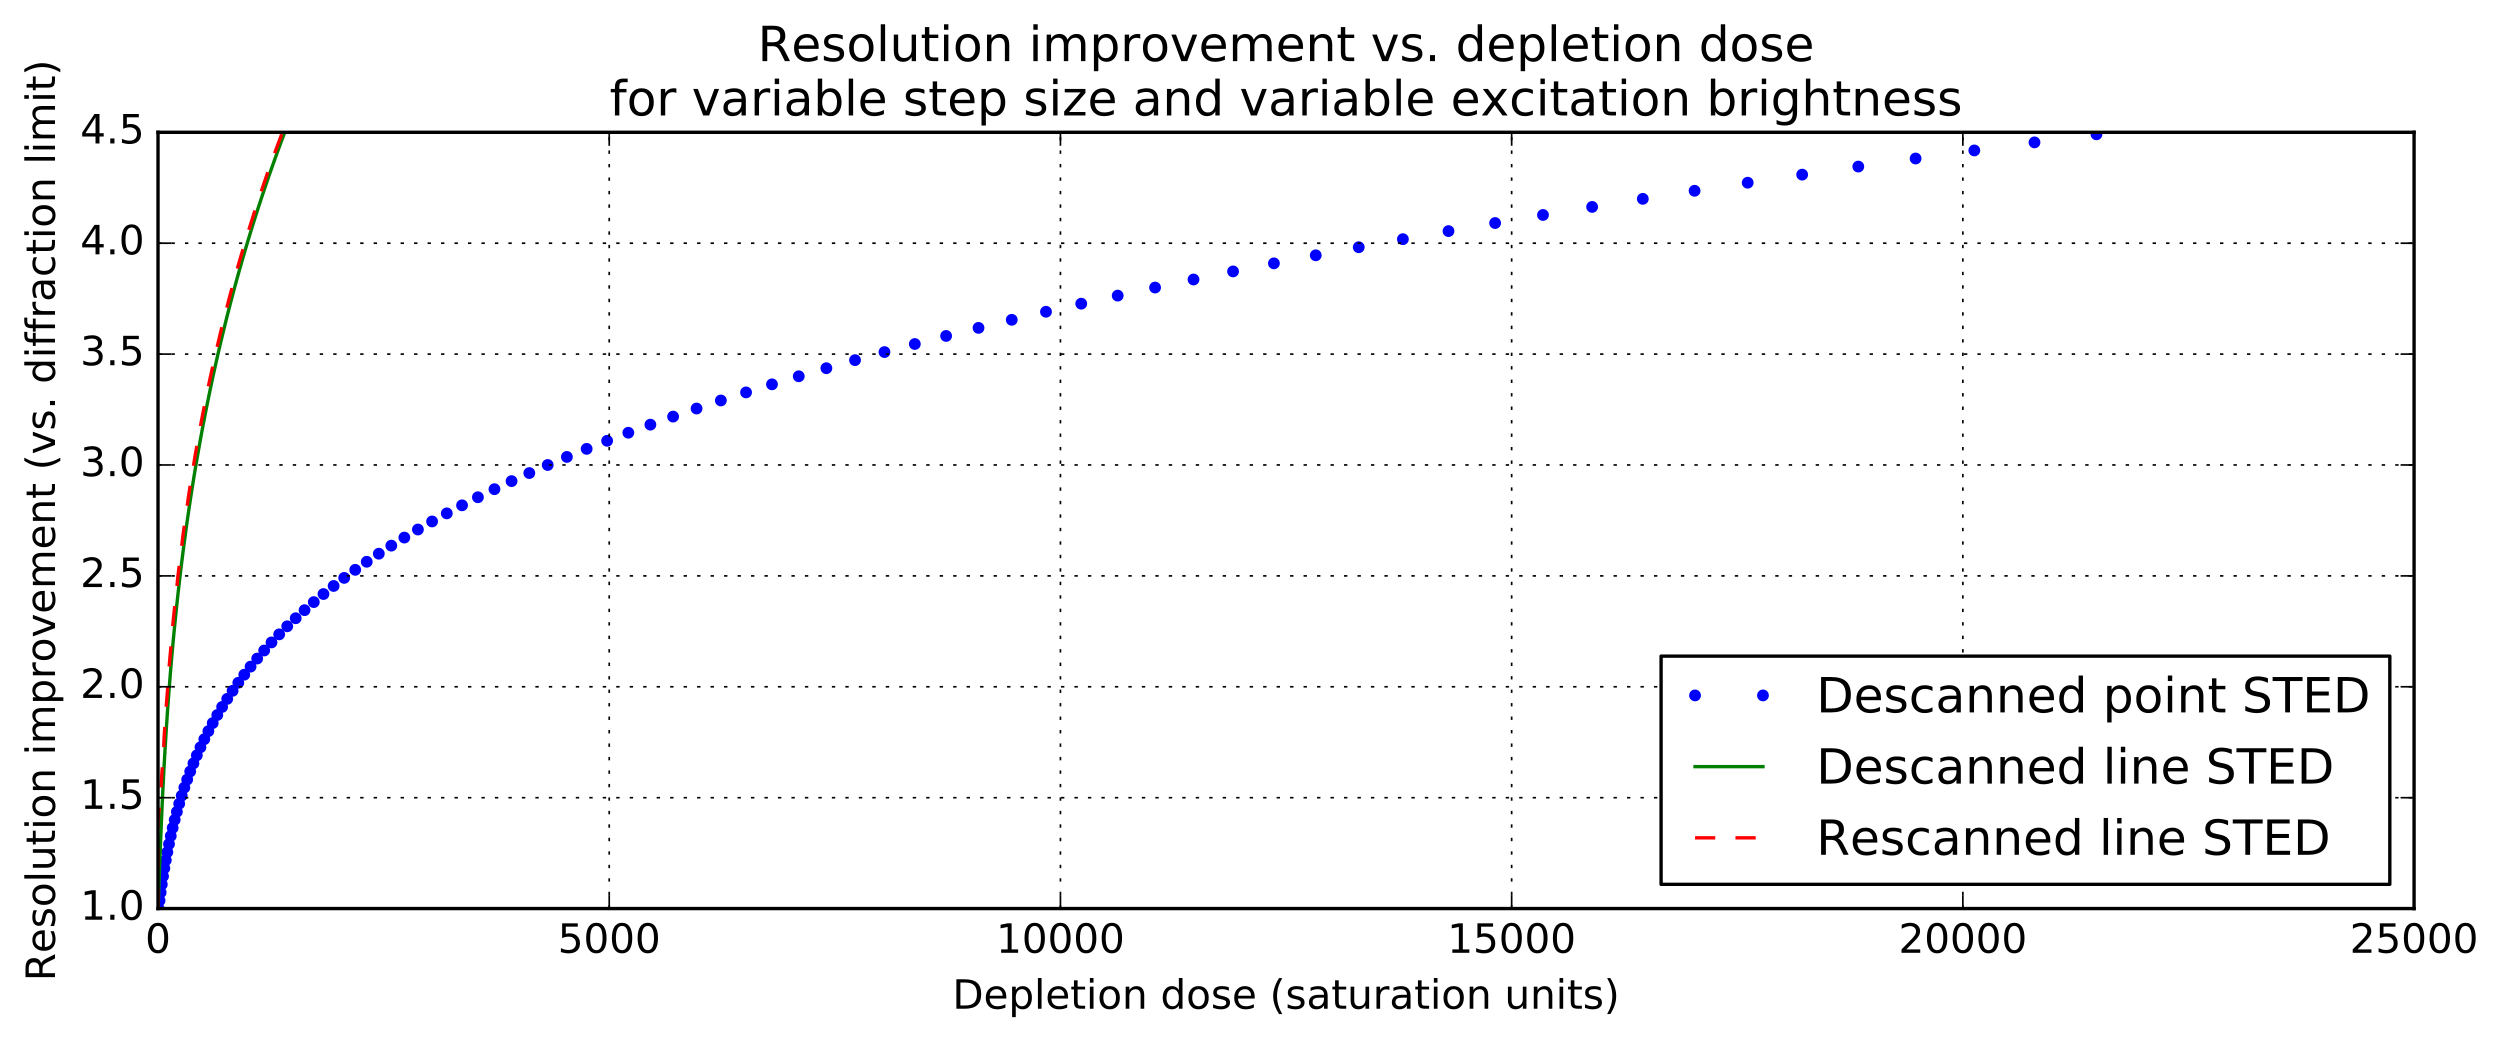 <?xml version="1.0" encoding="utf-8" standalone="no"?>
<!DOCTYPE svg PUBLIC "-//W3C//DTD SVG 1.1//EN"
  "http://www.w3.org/Graphics/SVG/1.1/DTD/svg11.dtd">
<!-- Created with matplotlib (http://matplotlib.org/) -->
<svg height="309pt" version="1.1" viewBox="0 0 742 309" width="742pt" xmlns="http://www.w3.org/2000/svg" xmlns:xlink="http://www.w3.org/1999/xlink">
 <defs>
  <style type="text/css">
*{stroke-linecap:butt;stroke-linejoin:round;stroke-miterlimit:100000;}
  </style>
 </defs>
 <g id="figure_1">
  <g id="patch_1">
   <path d="M 0 309.094 
L 742.785 309.094 
L 742.785 0 
L 0 0 
z
" style="fill:#ffffff;"/>
  </g>
  <g id="axes_1">
   <g id="patch_2">
    <path d="M 46.898 269.667 
L 716.497 269.667 
L 716.497 39.267 
L 46.898 39.267 
z
" style="fill:#ffffff;"/>
   </g>
   <g id="line2d_1">
    <defs>
     <path d="M 0 1.5 
C 0.398 1.5 0.779 1.342 1.061 1.061 
C 1.342 0.779 1.5 0.398 1.5 0 
C 1.5 -0.398 1.342 -0.779 1.061 -1.061 
C 0.779 -1.342 0.398 -1.5 0 -1.5 
C -0.398 -1.5 -0.779 -1.342 -1.061 -1.061 
C -1.342 -0.779 -1.5 -0.398 -1.5 0 
C -1.5 0.398 -1.342 0.779 -1.061 1.061 
C -0.779 1.342 -0.398 1.5 0 1.5 
z
" id="m9e7657d6f9" style="stroke:#0000ff;stroke-width:0.5;"/>
    </defs>
    <g clip-path="url(#p68efe4b4cf)">
     <use style="fill:#0000ff;stroke:#0000ff;stroke-width:0.5;" x="47.071" xlink:href="#m9e7657d6f9" y="269.667"/>
     <use style="fill:#0000ff;stroke:#0000ff;stroke-width:0.5;" x="47.365" xlink:href="#m9e7657d6f9" y="267.273"/>
     <use style="fill:#0000ff;stroke:#0000ff;stroke-width:0.5;" x="47.681" xlink:href="#m9e7657d6f9" y="264.879"/>
     <use style="fill:#0000ff;stroke:#0000ff;stroke-width:0.5;" x="48.022" xlink:href="#m9e7657d6f9" y="262.485"/>
     <use style="fill:#0000ff;stroke:#0000ff;stroke-width:0.5;" x="48.389" xlink:href="#m9e7657d6f9" y="260.092"/>
     <use style="fill:#0000ff;stroke:#0000ff;stroke-width:0.5;" x="48.784" xlink:href="#m9e7657d6f9" y="257.698"/>
     <use style="fill:#0000ff;stroke:#0000ff;stroke-width:0.5;" x="49.208" xlink:href="#m9e7657d6f9" y="255.304"/>
     <use style="fill:#0000ff;stroke:#0000ff;stroke-width:0.5;" x="49.666" xlink:href="#m9e7657d6f9" y="252.91"/>
     <use style="fill:#0000ff;stroke:#0000ff;stroke-width:0.5;" x="50.156" xlink:href="#m9e7657d6f9" y="250.516"/>
     <use style="fill:#0000ff;stroke:#0000ff;stroke-width:0.5;" x="50.682" xlink:href="#m9e7657d6f9" y="248.123"/>
     <use style="fill:#0000ff;stroke:#0000ff;stroke-width:0.5;" x="51.246" xlink:href="#m9e7657d6f9" y="245.729"/>
     <use style="fill:#0000ff;stroke:#0000ff;stroke-width:0.5;" x="51.851" xlink:href="#m9e7657d6f9" y="243.335"/>
     <use style="fill:#0000ff;stroke:#0000ff;stroke-width:0.5;" x="52.498" xlink:href="#m9e7657d6f9" y="240.941"/>
     <use style="fill:#0000ff;stroke:#0000ff;stroke-width:0.5;" x="53.19" xlink:href="#m9e7657d6f9" y="238.548"/>
     <use style="fill:#0000ff;stroke:#0000ff;stroke-width:0.5;" x="53.928" xlink:href="#m9e7657d6f9" y="236.154"/>
     <use style="fill:#0000ff;stroke:#0000ff;stroke-width:0.5;" x="54.718" xlink:href="#m9e7657d6f9" y="233.76"/>
     <use style="fill:#0000ff;stroke:#0000ff;stroke-width:0.5;" x="55.559" xlink:href="#m9e7657d6f9" y="231.366"/>
     <use style="fill:#0000ff;stroke:#0000ff;stroke-width:0.5;" x="56.454" xlink:href="#m9e7657d6f9" y="228.973"/>
     <use style="fill:#0000ff;stroke:#0000ff;stroke-width:0.5;" x="57.407" xlink:href="#m9e7657d6f9" y="226.579"/>
     <use style="fill:#0000ff;stroke:#0000ff;stroke-width:0.5;" x="58.419" xlink:href="#m9e7657d6f9" y="224.185"/>
     <use style="fill:#0000ff;stroke:#0000ff;stroke-width:0.5;" x="59.498" xlink:href="#m9e7657d6f9" y="221.791"/>
     <use style="fill:#0000ff;stroke:#0000ff;stroke-width:0.5;" x="60.639" xlink:href="#m9e7657d6f9" y="219.398"/>
     <use style="fill:#0000ff;stroke:#0000ff;stroke-width:0.5;" x="61.849" xlink:href="#m9e7657d6f9" y="217.004"/>
     <use style="fill:#0000ff;stroke:#0000ff;stroke-width:0.5;" x="63.129" xlink:href="#m9e7657d6f9" y="214.61"/>
     <use style="fill:#0000ff;stroke:#0000ff;stroke-width:0.5;" x="64.49" xlink:href="#m9e7657d6f9" y="212.216"/>
     <use style="fill:#0000ff;stroke:#0000ff;stroke-width:0.5;" x="65.924" xlink:href="#m9e7657d6f9" y="209.822"/>
     <use style="fill:#0000ff;stroke:#0000ff;stroke-width:0.5;" x="67.438" xlink:href="#m9e7657d6f9" y="207.429"/>
     <use style="fill:#0000ff;stroke:#0000ff;stroke-width:0.5;" x="69.035" xlink:href="#m9e7657d6f9" y="205.035"/>
     <use style="fill:#0000ff;stroke:#0000ff;stroke-width:0.5;" x="70.726" xlink:href="#m9e7657d6f9" y="202.641"/>
     <use style="fill:#0000ff;stroke:#0000ff;stroke-width:0.5;" x="72.502" xlink:href="#m9e7657d6f9" y="200.247"/>
     <use style="fill:#0000ff;stroke:#0000ff;stroke-width:0.5;" x="74.371" xlink:href="#m9e7657d6f9" y="197.854"/>
     <use style="fill:#0000ff;stroke:#0000ff;stroke-width:0.5;" x="76.336" xlink:href="#m9e7657d6f9" y="195.46"/>
     <use style="fill:#0000ff;stroke:#0000ff;stroke-width:0.5;" x="78.411" xlink:href="#m9e7657d6f9" y="193.066"/>
     <use style="fill:#0000ff;stroke:#0000ff;stroke-width:0.5;" x="80.582" xlink:href="#m9e7657d6f9" y="190.672"/>
     <use style="fill:#0000ff;stroke:#0000ff;stroke-width:0.5;" x="82.861" xlink:href="#m9e7657d6f9" y="188.279"/>
     <use style="fill:#0000ff;stroke:#0000ff;stroke-width:0.5;" x="85.25" xlink:href="#m9e7657d6f9" y="185.885"/>
     <use style="fill:#0000ff;stroke:#0000ff;stroke-width:0.5;" x="87.764" xlink:href="#m9e7657d6f9" y="183.491"/>
     <use style="fill:#0000ff;stroke:#0000ff;stroke-width:0.5;" x="90.389" xlink:href="#m9e7657d6f9" y="181.097"/>
     <use style="fill:#0000ff;stroke:#0000ff;stroke-width:0.5;" x="93.134" xlink:href="#m9e7657d6f9" y="178.703"/>
     <use style="fill:#0000ff;stroke:#0000ff;stroke-width:0.5;" x="96.005" xlink:href="#m9e7657d6f9" y="176.31"/>
     <use style="fill:#0000ff;stroke:#0000ff;stroke-width:0.5;" x="99.02" xlink:href="#m9e7657d6f9" y="173.916"/>
     <use style="fill:#0000ff;stroke:#0000ff;stroke-width:0.5;" x="102.157" xlink:href="#m9e7657d6f9" y="171.522"/>
     <use style="fill:#0000ff;stroke:#0000ff;stroke-width:0.5;" x="105.432" xlink:href="#m9e7657d6f9" y="169.128"/>
     <use style="fill:#0000ff;stroke:#0000ff;stroke-width:0.5;" x="108.848" xlink:href="#m9e7657d6f9" y="166.735"/>
     <use style="fill:#0000ff;stroke:#0000ff;stroke-width:0.5;" x="112.426" xlink:href="#m9e7657d6f9" y="164.341"/>
     <use style="fill:#0000ff;stroke:#0000ff;stroke-width:0.5;" x="116.141" xlink:href="#m9e7657d6f9" y="161.947"/>
     <use style="fill:#0000ff;stroke:#0000ff;stroke-width:0.5;" x="120.01" xlink:href="#m9e7657d6f9" y="159.553"/>
     <use style="fill:#0000ff;stroke:#0000ff;stroke-width:0.5;" x="124.036" xlink:href="#m9e7657d6f9" y="157.16"/>
     <use style="fill:#0000ff;stroke:#0000ff;stroke-width:0.5;" x="128.246" xlink:href="#m9e7657d6f9" y="154.766"/>
     <use style="fill:#0000ff;stroke:#0000ff;stroke-width:0.5;" x="132.606" xlink:href="#m9e7657d6f9" y="152.372"/>
     <use style="fill:#0000ff;stroke:#0000ff;stroke-width:0.5;" x="137.138" xlink:href="#m9e7657d6f9" y="149.978"/>
     <use style="fill:#0000ff;stroke:#0000ff;stroke-width:0.5;" x="141.845" xlink:href="#m9e7657d6f9" y="147.585"/>
     <use style="fill:#0000ff;stroke:#0000ff;stroke-width:0.5;" x="146.756" xlink:href="#m9e7657d6f9" y="145.191"/>
     <use style="fill:#0000ff;stroke:#0000ff;stroke-width:0.5;" x="151.833" xlink:href="#m9e7657d6f9" y="142.797"/>
     <use style="fill:#0000ff;stroke:#0000ff;stroke-width:0.5;" x="157.1" xlink:href="#m9e7657d6f9" y="140.403"/>
     <use style="fill:#0000ff;stroke:#0000ff;stroke-width:0.5;" x="162.561" xlink:href="#m9e7657d6f9" y="138.009"/>
     <use style="fill:#0000ff;stroke:#0000ff;stroke-width:0.5;" x="168.249" xlink:href="#m9e7657d6f9" y="135.616"/>
     <use style="fill:#0000ff;stroke:#0000ff;stroke-width:0.5;" x="174.119" xlink:href="#m9e7657d6f9" y="133.222"/>
     <use style="fill:#0000ff;stroke:#0000ff;stroke-width:0.5;" x="180.197" xlink:href="#m9e7657d6f9" y="130.828"/>
     <use style="fill:#0000ff;stroke:#0000ff;stroke-width:0.5;" x="186.49" xlink:href="#m9e7657d6f9" y="128.434"/>
     <use style="fill:#0000ff;stroke:#0000ff;stroke-width:0.5;" x="193.032" xlink:href="#m9e7657d6f9" y="126.041"/>
     <use style="fill:#0000ff;stroke:#0000ff;stroke-width:0.5;" x="199.774" xlink:href="#m9e7657d6f9" y="123.647"/>
     <use style="fill:#0000ff;stroke:#0000ff;stroke-width:0.5;" x="206.744" xlink:href="#m9e7657d6f9" y="121.253"/>
     <use style="fill:#0000ff;stroke:#0000ff;stroke-width:0.5;" x="213.948" xlink:href="#m9e7657d6f9" y="118.859"/>
     <use style="fill:#0000ff;stroke:#0000ff;stroke-width:0.5;" x="221.428" xlink:href="#m9e7657d6f9" y="116.466"/>
     <use style="fill:#0000ff;stroke:#0000ff;stroke-width:0.5;" x="229.124" xlink:href="#m9e7657d6f9" y="114.072"/>
     <use style="fill:#0000ff;stroke:#0000ff;stroke-width:0.5;" x="237.069" xlink:href="#m9e7657d6f9" y="111.678"/>
     <use style="fill:#0000ff;stroke:#0000ff;stroke-width:0.5;" x="245.27" xlink:href="#m9e7657d6f9" y="109.284"/>
     <use style="fill:#0000ff;stroke:#0000ff;stroke-width:0.5;" x="253.774" xlink:href="#m9e7657d6f9" y="106.89"/>
     <use style="fill:#0000ff;stroke:#0000ff;stroke-width:0.5;" x="262.51" xlink:href="#m9e7657d6f9" y="104.497"/>
     <use style="fill:#0000ff;stroke:#0000ff;stroke-width:0.5;" x="271.518" xlink:href="#m9e7657d6f9" y="102.103"/>
     <use style="fill:#0000ff;stroke:#0000ff;stroke-width:0.5;" x="280.804" xlink:href="#m9e7657d6f9" y="99.709"/>
     <use style="fill:#0000ff;stroke:#0000ff;stroke-width:0.5;" x="290.42" xlink:href="#m9e7657d6f9" y="97.315"/>
     <use style="fill:#0000ff;stroke:#0000ff;stroke-width:0.5;" x="300.287" xlink:href="#m9e7657d6f9" y="94.922"/>
     <use style="fill:#0000ff;stroke:#0000ff;stroke-width:0.5;" x="310.449" xlink:href="#m9e7657d6f9" y="92.528"/>
     <use style="fill:#0000ff;stroke:#0000ff;stroke-width:0.5;" x="320.912" xlink:href="#m9e7657d6f9" y="90.134"/>
     <use style="fill:#0000ff;stroke:#0000ff;stroke-width:0.5;" x="331.735" xlink:href="#m9e7657d6f9" y="87.74"/>
     <use style="fill:#0000ff;stroke:#0000ff;stroke-width:0.5;" x="342.827" xlink:href="#m9e7657d6f9" y="85.347"/>
     <use style="fill:#0000ff;stroke:#0000ff;stroke-width:0.5;" x="354.238" xlink:href="#m9e7657d6f9" y="82.953"/>
     <use style="fill:#0000ff;stroke:#0000ff;stroke-width:0.5;" x="365.973" xlink:href="#m9e7657d6f9" y="80.559"/>
     <use style="fill:#0000ff;stroke:#0000ff;stroke-width:0.5;" x="378.1" xlink:href="#m9e7657d6f9" y="78.165"/>
     <use style="fill:#0000ff;stroke:#0000ff;stroke-width:0.5;" x="390.515" xlink:href="#m9e7657d6f9" y="75.772"/>
     <use style="fill:#0000ff;stroke:#0000ff;stroke-width:0.5;" x="403.273" xlink:href="#m9e7657d6f9" y="73.378"/>
     <use style="fill:#0000ff;stroke:#0000ff;stroke-width:0.5;" x="416.381" xlink:href="#m9e7657d6f9" y="70.984"/>
     <use style="fill:#0000ff;stroke:#0000ff;stroke-width:0.5;" x="429.913" xlink:href="#m9e7657d6f9" y="68.59"/>
     <use style="fill:#0000ff;stroke:#0000ff;stroke-width:0.5;" x="443.751" xlink:href="#m9e7657d6f9" y="66.196"/>
     <use style="fill:#0000ff;stroke:#0000ff;stroke-width:0.5;" x="457.959" xlink:href="#m9e7657d6f9" y="63.803"/>
     <use style="fill:#0000ff;stroke:#0000ff;stroke-width:0.5;" x="472.543" xlink:href="#m9e7657d6f9" y="61.409"/>
     <use style="fill:#0000ff;stroke:#0000ff;stroke-width:0.5;" x="487.585" xlink:href="#m9e7657d6f9" y="59.015"/>
     <use style="fill:#0000ff;stroke:#0000ff;stroke-width:0.5;" x="502.952" xlink:href="#m9e7657d6f9" y="56.621"/>
     <use style="fill:#0000ff;stroke:#0000ff;stroke-width:0.5;" x="518.716" xlink:href="#m9e7657d6f9" y="54.228"/>
     <use style="fill:#0000ff;stroke:#0000ff;stroke-width:0.5;" x="534.883" xlink:href="#m9e7657d6f9" y="51.834"/>
     <use style="fill:#0000ff;stroke:#0000ff;stroke-width:0.5;" x="551.543" xlink:href="#m9e7657d6f9" y="49.44"/>
     <use style="fill:#0000ff;stroke:#0000ff;stroke-width:0.5;" x="568.549" xlink:href="#m9e7657d6f9" y="47.046"/>
     <use style="fill:#0000ff;stroke:#0000ff;stroke-width:0.5;" x="585.979" xlink:href="#m9e7657d6f9" y="44.653"/>
     <use style="fill:#0000ff;stroke:#0000ff;stroke-width:0.5;" x="603.839" xlink:href="#m9e7657d6f9" y="42.259"/>
     <use style="fill:#0000ff;stroke:#0000ff;stroke-width:0.5;" x="622.23" xlink:href="#m9e7657d6f9" y="39.865"/>
     <use style="fill:#0000ff;stroke:#0000ff;stroke-width:0.5;" x="640.986" xlink:href="#m9e7657d6f9" y="37.471"/>
     <use style="fill:#0000ff;stroke:#0000ff;stroke-width:0.5;" x="660.196" xlink:href="#m9e7657d6f9" y="35.078"/>
     <use style="fill:#0000ff;stroke:#0000ff;stroke-width:0.5;" x="679.865" xlink:href="#m9e7657d6f9" y="32.684"/>
    </g>
   </g>
   <g id="line2d_2">
    <path clip-path="url(#p68efe4b4cf)" d="M 46.948 269.667 
L 47.029 267.273 
L 47.111 264.879 
L 47.193 262.485 
L 47.277 260.092 
L 47.363 257.698 
L 47.451 255.304 
L 47.541 252.91 
L 47.634 250.516 
L 47.73 248.123 
L 47.828 245.729 
L 47.93 243.335 
L 48.036 240.941 
L 48.145 238.548 
L 48.257 236.154 
L 48.374 233.76 
L 48.496 231.366 
L 48.621 228.973 
L 48.751 226.579 
L 48.886 224.185 
L 49.027 221.791 
L 49.172 219.398 
L 49.322 217.004 
L 49.477 214.61 
L 49.639 212.216 
L 49.806 209.822 
L 49.979 207.429 
L 50.158 205.035 
L 50.343 202.641 
L 50.535 200.247 
L 50.732 197.854 
L 50.937 195.46 
L 51.148 193.066 
L 51.366 190.672 
L 51.591 188.279 
L 51.823 185.885 
L 52.063 183.491 
L 52.309 181.097 
L 52.563 178.703 
L 52.825 176.31 
L 53.095 173.916 
L 53.372 171.522 
L 53.657 169.128 
L 53.951 166.735 
L 54.253 164.341 
L 54.563 161.947 
L 54.881 159.553 
L 55.208 157.16 
L 55.545 154.766 
L 55.89 152.372 
L 56.243 149.978 
L 56.606 147.585 
L 56.979 145.191 
L 57.36 142.797 
L 57.751 140.403 
L 58.15 138.009 
L 58.562 135.616 
L 58.982 133.222 
L 59.411 130.828 
L 59.85 128.434 
L 60.302 126.041 
L 60.762 123.647 
L 61.232 121.253 
L 61.713 118.859 
L 62.207 116.466 
L 62.709 114.072 
L 63.222 111.678 
L 63.746 109.284 
L 64.284 106.89 
L 64.831 104.497 
L 65.389 102.103 
L 65.958 99.709 
L 66.541 97.315 
L 67.134 94.922 
L 67.738 92.528 
L 68.355 90.134 
L 68.986 87.74 
L 69.627 85.347 
L 70.28 82.953 
L 70.945 80.559 
L 71.626 78.165 
L 72.317 75.772 
L 73.02 73.378 
L 73.736 70.984 
L 74.468 68.59 
L 75.211 66.196 
L 75.966 63.803 
L 76.735 61.409 
L 77.521 59.015 
L 78.317 56.621 
L 79.127 54.228 
L 79.951 51.834 
L 80.792 49.44 
L 81.644 47.046 
L 82.51 44.653 
L 83.389 42.259 
L 84.288 39.865 
L 85.197 37.471 
L 86.121 35.078 
L 87.059 32.684 
" style="fill:none;stroke:#008000;stroke-linecap:square;"/>
   </g>
   <g id="line2d_3">
    <path clip-path="url(#p68efe4b4cf)" d="M 46.898 269.667 
L 46.898 267.273 
L 46.898 264.879 
L 46.898 262.485 
L 46.898 260.092 
L 46.898 257.698 
L 46.898 255.304 
L 46.898 252.91 
L 46.898 250.516 
L 46.898 248.123 
L 46.898 245.729 
L 46.898 243.335 
L 47.132 240.941 
L 47.52 238.548 
L 47.633 236.154 
L 47.777 233.76 
L 47.926 231.366 
L 48.083 228.973 
L 48.246 226.579 
L 48.417 224.185 
L 48.598 221.791 
L 48.677 219.398 
L 48.821 217.004 
L 48.983 214.61 
L 49.153 212.216 
L 49.33 209.822 
L 49.515 207.429 
L 49.708 205.035 
L 49.846 202.641 
L 50.009 200.247 
L 50.206 197.854 
L 50.411 195.46 
L 50.626 193.066 
L 50.85 190.672 
L 51.083 188.279 
L 51.248 185.885 
L 51.485 183.491 
L 51.73 181.097 
L 51.985 178.703 
L 52.25 176.31 
L 52.526 173.916 
L 52.749 171.522 
L 53.032 169.128 
L 53.324 166.735 
L 53.629 164.341 
L 53.942 161.947 
L 54.22 159.553 
L 54.544 157.16 
L 54.881 154.766 
L 55.227 152.372 
L 55.584 149.978 
L 55.914 147.585 
L 56.286 145.191 
L 56.668 142.797 
L 57.061 140.403 
L 57.465 138.009 
L 57.847 135.616 
L 58.267 133.222 
L 58.699 130.828 
L 59.143 128.434 
L 59.571 126.041 
L 60.032 123.647 
L 60.505 121.253 
L 60.991 118.859 
L 61.466 116.466 
L 61.97 114.072 
L 62.486 111.678 
L 63.015 109.284 
L 63.537 106.89 
L 64.086 104.497 
L 64.648 102.103 
L 65.223 99.709 
L 65.793 97.315 
L 66.389 94.922 
L 66.999 92.528 
L 67.623 90.134 
L 68.24 87.74 
L 68.886 85.347 
L 69.545 82.953 
L 70.201 80.559 
L 70.887 78.165 
L 71.585 75.772 
L 72.297 73.378 
L 73.001 70.984 
L 73.74 68.59 
L 74.491 66.196 
L 75.239 63.803 
L 76.014 61.409 
L 76.81 59.015 
L 77.598 56.621 
L 78.415 54.228 
L 79.246 51.834 
L 80.098 49.44 
L 80.943 47.046 
L 81.817 44.653 
L 82.708 42.259 
L 83.599 39.865 
L 84.517 37.471 
L 85.451 35.078 
L 86.386 32.684 
" style="fill:none;stroke:#ff0000;stroke-dasharray:6,6;stroke-dashoffset:0.0;"/>
   </g>
   <g id="patch_3">
    <path d="M 46.898 269.667 
L 716.497 269.667 
" style="fill:none;stroke:#000000;stroke-linecap:square;stroke-linejoin:miter;"/>
   </g>
   <g id="patch_4">
    <path d="M 46.898 269.667 
L 46.898 39.267 
" style="fill:none;stroke:#000000;stroke-linecap:square;stroke-linejoin:miter;"/>
   </g>
   <g id="patch_5">
    <path d="M 46.898 39.267 
L 716.497 39.267 
" style="fill:none;stroke:#000000;stroke-linecap:square;stroke-linejoin:miter;"/>
   </g>
   <g id="patch_6">
    <path d="M 716.497 269.667 
L 716.497 39.267 
" style="fill:none;stroke:#000000;stroke-linecap:square;stroke-linejoin:miter;"/>
   </g>
   <g id="matplotlib.axis_1">
    <g id="xtick_1">
     <g id="line2d_4">
      <path clip-path="url(#p68efe4b4cf)" d="M 46.898 269.667 
L 46.898 39.267 
" style="fill:none;stroke:#000000;stroke-dasharray:1,3;stroke-dashoffset:0.0;stroke-width:0.5;"/>
     </g>
     <g id="line2d_5">
      <defs>
       <path d="M 0 0 
L 0 -4 
" id="m7f93ac28ba" style="stroke:#000000;stroke-width:0.5;"/>
      </defs>
      <g>
       <use style="stroke:#000000;stroke-width:0.5;" x="46.898" xlink:href="#m7f93ac28ba" y="269.667"/>
      </g>
     </g>
     <g id="line2d_6">
      <defs>
       <path d="M 0 0 
L 0 4 
" id="mdd0fb069e2" style="stroke:#000000;stroke-width:0.5;"/>
      </defs>
      <g>
       <use style="stroke:#000000;stroke-width:0.5;" x="46.898" xlink:href="#mdd0fb069e2" y="39.267"/>
      </g>
     </g>
     <g id="text_1">
      <!-- 0 -->
      <defs>
       <path d="M 31.781 66.406 
Q 24.172 66.406 20.328 58.906 
Q 16.5 51.422 16.5 36.375 
Q 16.5 21.391 20.328 13.891 
Q 24.172 6.391 31.781 6.391 
Q 39.453 6.391 43.281 13.891 
Q 47.125 21.391 47.125 36.375 
Q 47.125 51.422 43.281 58.906 
Q 39.453 66.406 31.781 66.406 
M 31.781 74.219 
Q 44.047 74.219 50.516 64.516 
Q 56.984 54.828 56.984 36.375 
Q 56.984 17.969 50.516 8.266 
Q 44.047 -1.422 31.781 -1.422 
Q 19.531 -1.422 13.062 8.266 
Q 6.594 17.969 6.594 36.375 
Q 6.594 54.828 13.062 64.516 
Q 19.531 74.219 31.781 74.219 
" id="BitstreamVeraSans-Roman-30"/>
      </defs>
      <g transform="translate(43.08 282.785)scale(0.12 -0.12)">
       <use xlink:href="#BitstreamVeraSans-Roman-30"/>
      </g>
     </g>
    </g>
    <g id="xtick_2">
     <g id="line2d_7">
      <path clip-path="url(#p68efe4b4cf)" d="M 180.817 269.667 
L 180.817 39.267 
" style="fill:none;stroke:#000000;stroke-dasharray:1,3;stroke-dashoffset:0.0;stroke-width:0.5;"/>
     </g>
     <g id="line2d_8">
      <g>
       <use style="stroke:#000000;stroke-width:0.5;" x="180.817" xlink:href="#m7f93ac28ba" y="269.667"/>
      </g>
     </g>
     <g id="line2d_9">
      <g>
       <use style="stroke:#000000;stroke-width:0.5;" x="180.817" xlink:href="#mdd0fb069e2" y="39.267"/>
      </g>
     </g>
     <g id="text_2">
      <!-- 5000 -->
      <defs>
       <path d="M 10.797 72.906 
L 49.516 72.906 
L 49.516 64.594 
L 19.828 64.594 
L 19.828 46.734 
Q 21.969 47.469 24.109 47.828 
Q 26.266 48.188 28.422 48.188 
Q 40.625 48.188 47.75 41.5 
Q 54.891 34.812 54.891 23.391 
Q 54.891 11.625 47.562 5.094 
Q 40.234 -1.422 26.906 -1.422 
Q 22.312 -1.422 17.547 -0.641 
Q 12.797 0.141 7.719 1.703 
L 7.719 11.625 
Q 12.109 9.234 16.797 8.062 
Q 21.484 6.891 26.703 6.891 
Q 35.156 6.891 40.078 11.328 
Q 45.016 15.766 45.016 23.391 
Q 45.016 31 40.078 35.438 
Q 35.156 39.891 26.703 39.891 
Q 22.75 39.891 18.812 39.016 
Q 14.891 38.141 10.797 36.281 
z
" id="BitstreamVeraSans-Roman-35"/>
      </defs>
      <g transform="translate(165.548 282.785)scale(0.12 -0.12)">
       <use xlink:href="#BitstreamVeraSans-Roman-35"/>
       <use x="63.623" xlink:href="#BitstreamVeraSans-Roman-30"/>
       <use x="127.246" xlink:href="#BitstreamVeraSans-Roman-30"/>
       <use x="190.869" xlink:href="#BitstreamVeraSans-Roman-30"/>
      </g>
     </g>
    </g>
    <g id="xtick_3">
     <g id="line2d_10">
      <path clip-path="url(#p68efe4b4cf)" d="M 314.738 269.667 
L 314.738 39.267 
" style="fill:none;stroke:#000000;stroke-dasharray:1,3;stroke-dashoffset:0.0;stroke-width:0.5;"/>
     </g>
     <g id="line2d_11">
      <g>
       <use style="stroke:#000000;stroke-width:0.5;" x="314.738" xlink:href="#m7f93ac28ba" y="269.667"/>
      </g>
     </g>
     <g id="line2d_12">
      <g>
       <use style="stroke:#000000;stroke-width:0.5;" x="314.738" xlink:href="#mdd0fb069e2" y="39.267"/>
      </g>
     </g>
     <g id="text_3">
      <!-- 10000 -->
      <defs>
       <path d="M 12.406 8.297 
L 28.516 8.297 
L 28.516 63.922 
L 10.984 60.406 
L 10.984 69.391 
L 28.422 72.906 
L 38.281 72.906 
L 38.281 8.297 
L 54.391 8.297 
L 54.391 0 
L 12.406 0 
z
" id="BitstreamVeraSans-Roman-31"/>
      </defs>
      <g transform="translate(295.65 282.785)scale(0.12 -0.12)">
       <use xlink:href="#BitstreamVeraSans-Roman-31"/>
       <use x="63.623" xlink:href="#BitstreamVeraSans-Roman-30"/>
       <use x="127.246" xlink:href="#BitstreamVeraSans-Roman-30"/>
       <use x="190.869" xlink:href="#BitstreamVeraSans-Roman-30"/>
       <use x="254.492" xlink:href="#BitstreamVeraSans-Roman-30"/>
      </g>
     </g>
    </g>
    <g id="xtick_4">
     <g id="line2d_13">
      <path clip-path="url(#p68efe4b4cf)" d="M 448.658 269.667 
L 448.658 39.267 
" style="fill:none;stroke:#000000;stroke-dasharray:1,3;stroke-dashoffset:0.0;stroke-width:0.5;"/>
     </g>
     <g id="line2d_14">
      <g>
       <use style="stroke:#000000;stroke-width:0.5;" x="448.658" xlink:href="#m7f93ac28ba" y="269.667"/>
      </g>
     </g>
     <g id="line2d_15">
      <g>
       <use style="stroke:#000000;stroke-width:0.5;" x="448.658" xlink:href="#mdd0fb069e2" y="39.267"/>
      </g>
     </g>
     <g id="text_4">
      <!-- 15000 -->
      <g transform="translate(429.57 282.785)scale(0.12 -0.12)">
       <use xlink:href="#BitstreamVeraSans-Roman-31"/>
       <use x="63.623" xlink:href="#BitstreamVeraSans-Roman-35"/>
       <use x="127.246" xlink:href="#BitstreamVeraSans-Roman-30"/>
       <use x="190.869" xlink:href="#BitstreamVeraSans-Roman-30"/>
       <use x="254.492" xlink:href="#BitstreamVeraSans-Roman-30"/>
      </g>
     </g>
    </g>
    <g id="xtick_5">
     <g id="line2d_16">
      <path clip-path="url(#p68efe4b4cf)" d="M 582.577 269.667 
L 582.577 39.267 
" style="fill:none;stroke:#000000;stroke-dasharray:1,3;stroke-dashoffset:0.0;stroke-width:0.5;"/>
     </g>
     <g id="line2d_17">
      <g>
       <use style="stroke:#000000;stroke-width:0.5;" x="582.577" xlink:href="#m7f93ac28ba" y="269.667"/>
      </g>
     </g>
     <g id="line2d_18">
      <g>
       <use style="stroke:#000000;stroke-width:0.5;" x="582.577" xlink:href="#mdd0fb069e2" y="39.267"/>
      </g>
     </g>
     <g id="text_5">
      <!-- 20000 -->
      <defs>
       <path d="M 19.188 8.297 
L 53.609 8.297 
L 53.609 0 
L 7.328 0 
L 7.328 8.297 
Q 12.938 14.109 22.625 23.891 
Q 32.328 33.688 34.812 36.531 
Q 39.547 41.844 41.422 45.531 
Q 43.312 49.219 43.312 52.781 
Q 43.312 58.594 39.234 62.25 
Q 35.156 65.922 28.609 65.922 
Q 23.969 65.922 18.812 64.312 
Q 13.672 62.703 7.812 59.422 
L 7.812 69.391 
Q 13.766 71.781 18.938 73 
Q 24.125 74.219 28.422 74.219 
Q 39.75 74.219 46.484 68.547 
Q 53.219 62.891 53.219 53.422 
Q 53.219 48.922 51.531 44.891 
Q 49.859 40.875 45.406 35.406 
Q 44.188 33.984 37.641 27.219 
Q 31.109 20.453 19.188 8.297 
" id="BitstreamVeraSans-Roman-32"/>
      </defs>
      <g transform="translate(563.49 282.785)scale(0.12 -0.12)">
       <use xlink:href="#BitstreamVeraSans-Roman-32"/>
       <use x="63.623" xlink:href="#BitstreamVeraSans-Roman-30"/>
       <use x="127.246" xlink:href="#BitstreamVeraSans-Roman-30"/>
       <use x="190.869" xlink:href="#BitstreamVeraSans-Roman-30"/>
       <use x="254.492" xlink:href="#BitstreamVeraSans-Roman-30"/>
      </g>
     </g>
    </g>
    <g id="xtick_6">
     <g id="line2d_19">
      <path clip-path="url(#p68efe4b4cf)" d="M 716.497 269.667 
L 716.497 39.267 
" style="fill:none;stroke:#000000;stroke-dasharray:1,3;stroke-dashoffset:0.0;stroke-width:0.5;"/>
     </g>
     <g id="line2d_20">
      <g>
       <use style="stroke:#000000;stroke-width:0.5;" x="716.497" xlink:href="#m7f93ac28ba" y="269.667"/>
      </g>
     </g>
     <g id="line2d_21">
      <g>
       <use style="stroke:#000000;stroke-width:0.5;" x="716.497" xlink:href="#mdd0fb069e2" y="39.267"/>
      </g>
     </g>
     <g id="text_6">
      <!-- 25000 -->
      <g transform="translate(697.41 282.785)scale(0.12 -0.12)">
       <use xlink:href="#BitstreamVeraSans-Roman-32"/>
       <use x="63.623" xlink:href="#BitstreamVeraSans-Roman-35"/>
       <use x="127.246" xlink:href="#BitstreamVeraSans-Roman-30"/>
       <use x="190.869" xlink:href="#BitstreamVeraSans-Roman-30"/>
       <use x="254.492" xlink:href="#BitstreamVeraSans-Roman-30"/>
      </g>
     </g>
    </g>
    <g id="text_7">
     <!-- Depletion dose (saturation units) -->
     <defs>
      <path id="BitstreamVeraSans-Roman-20"/>
      <path d="M 45.406 46.391 
L 45.406 75.984 
L 54.391 75.984 
L 54.391 0 
L 45.406 0 
L 45.406 8.203 
Q 42.578 3.328 38.25 0.953 
Q 33.938 -1.422 27.875 -1.422 
Q 17.969 -1.422 11.734 6.484 
Q 5.516 14.406 5.516 27.297 
Q 5.516 40.188 11.734 48.094 
Q 17.969 56 27.875 56 
Q 33.938 56 38.25 53.625 
Q 42.578 51.266 45.406 46.391 
M 14.797 27.297 
Q 14.797 17.391 18.875 11.75 
Q 22.953 6.109 30.078 6.109 
Q 37.203 6.109 41.297 11.75 
Q 45.406 17.391 45.406 27.297 
Q 45.406 37.203 41.297 42.844 
Q 37.203 48.484 30.078 48.484 
Q 22.953 48.484 18.875 42.844 
Q 14.797 37.203 14.797 27.297 
" id="BitstreamVeraSans-Roman-64"/>
      <path d="M 31 75.875 
Q 24.469 64.656 21.281 53.656 
Q 18.109 42.672 18.109 31.391 
Q 18.109 20.125 21.312 9.062 
Q 24.516 -2 31 -13.188 
L 23.188 -13.188 
Q 15.875 -1.703 12.234 9.375 
Q 8.594 20.453 8.594 31.391 
Q 8.594 42.281 12.203 53.312 
Q 15.828 64.359 23.188 75.875 
z
" id="BitstreamVeraSans-Roman-28"/>
      <path d="M 41.109 46.297 
Q 39.594 47.172 37.812 47.578 
Q 36.031 48 33.891 48 
Q 26.266 48 22.188 43.047 
Q 18.109 38.094 18.109 28.812 
L 18.109 0 
L 9.078 0 
L 9.078 54.688 
L 18.109 54.688 
L 18.109 46.188 
Q 20.953 51.172 25.484 53.578 
Q 30.031 56 36.531 56 
Q 37.453 56 38.578 55.875 
Q 39.703 55.766 41.062 55.516 
z
" id="BitstreamVeraSans-Roman-72"/>
      <path d="M 30.609 48.391 
Q 23.391 48.391 19.188 42.75 
Q 14.984 37.109 14.984 27.297 
Q 14.984 17.484 19.156 11.844 
Q 23.344 6.203 30.609 6.203 
Q 37.797 6.203 41.984 11.859 
Q 46.188 17.531 46.188 27.297 
Q 46.188 37.016 41.984 42.703 
Q 37.797 48.391 30.609 48.391 
M 30.609 56 
Q 42.328 56 49.016 48.375 
Q 55.719 40.766 55.719 27.297 
Q 55.719 13.875 49.016 6.219 
Q 42.328 -1.422 30.609 -1.422 
Q 18.844 -1.422 12.172 6.219 
Q 5.516 13.875 5.516 27.297 
Q 5.516 40.766 12.172 48.375 
Q 18.844 56 30.609 56 
" id="BitstreamVeraSans-Roman-6f"/>
      <path d="M 18.109 8.203 
L 18.109 -20.797 
L 9.078 -20.797 
L 9.078 54.688 
L 18.109 54.688 
L 18.109 46.391 
Q 20.953 51.266 25.266 53.625 
Q 29.594 56 35.594 56 
Q 45.562 56 51.781 48.094 
Q 58.016 40.188 58.016 27.297 
Q 58.016 14.406 51.781 6.484 
Q 45.562 -1.422 35.594 -1.422 
Q 29.594 -1.422 25.266 0.953 
Q 20.953 3.328 18.109 8.203 
M 48.688 27.297 
Q 48.688 37.203 44.609 42.844 
Q 40.531 48.484 33.406 48.484 
Q 26.266 48.484 22.188 42.844 
Q 18.109 37.203 18.109 27.297 
Q 18.109 17.391 22.188 11.75 
Q 26.266 6.109 33.406 6.109 
Q 40.531 6.109 44.609 11.75 
Q 48.688 17.391 48.688 27.297 
" id="BitstreamVeraSans-Roman-70"/>
      <path d="M 34.281 27.484 
Q 23.391 27.484 19.188 25 
Q 14.984 22.516 14.984 16.5 
Q 14.984 11.719 18.141 8.906 
Q 21.297 6.109 26.703 6.109 
Q 34.188 6.109 38.703 11.406 
Q 43.219 16.703 43.219 25.484 
L 43.219 27.484 
z
M 52.203 31.203 
L 52.203 0 
L 43.219 0 
L 43.219 8.297 
Q 40.141 3.328 35.547 0.953 
Q 30.953 -1.422 24.312 -1.422 
Q 15.922 -1.422 10.953 3.297 
Q 6 8.016 6 15.922 
Q 6 25.141 12.172 29.828 
Q 18.359 34.516 30.609 34.516 
L 43.219 34.516 
L 43.219 35.406 
Q 43.219 41.609 39.141 45 
Q 35.062 48.391 27.688 48.391 
Q 23 48.391 18.547 47.266 
Q 14.109 46.141 10.016 43.891 
L 10.016 52.203 
Q 14.938 54.109 19.578 55.047 
Q 24.219 56 28.609 56 
Q 40.484 56 46.344 49.844 
Q 52.203 43.703 52.203 31.203 
" id="BitstreamVeraSans-Roman-61"/>
      <path d="M 9.422 54.688 
L 18.406 54.688 
L 18.406 0 
L 9.422 0 
z
M 9.422 75.984 
L 18.406 75.984 
L 18.406 64.594 
L 9.422 64.594 
z
" id="BitstreamVeraSans-Roman-69"/>
      <path d="M 44.281 53.078 
L 44.281 44.578 
Q 40.484 46.531 36.375 47.5 
Q 32.281 48.484 27.875 48.484 
Q 21.188 48.484 17.844 46.438 
Q 14.5 44.391 14.5 40.281 
Q 14.5 37.156 16.891 35.375 
Q 19.281 33.594 26.516 31.984 
L 29.594 31.297 
Q 39.156 29.25 43.188 25.516 
Q 47.219 21.781 47.219 15.094 
Q 47.219 7.469 41.188 3.016 
Q 35.156 -1.422 24.609 -1.422 
Q 20.219 -1.422 15.453 -0.562 
Q 10.688 0.297 5.422 2 
L 5.422 11.281 
Q 10.406 8.688 15.234 7.391 
Q 20.062 6.109 24.812 6.109 
Q 31.156 6.109 34.562 8.281 
Q 37.984 10.453 37.984 14.406 
Q 37.984 18.062 35.516 20.016 
Q 33.062 21.969 24.703 23.781 
L 21.578 24.516 
Q 13.234 26.266 9.516 29.906 
Q 5.812 33.547 5.812 39.891 
Q 5.812 47.609 11.281 51.797 
Q 16.75 56 26.812 56 
Q 31.781 56 36.172 55.266 
Q 40.578 54.547 44.281 53.078 
" id="BitstreamVeraSans-Roman-73"/>
      <path d="M 8.5 21.578 
L 8.5 54.688 
L 17.484 54.688 
L 17.484 21.922 
Q 17.484 14.156 20.5 10.266 
Q 23.531 6.391 29.594 6.391 
Q 36.859 6.391 41.078 11.031 
Q 45.312 15.672 45.312 23.688 
L 45.312 54.688 
L 54.297 54.688 
L 54.297 0 
L 45.312 0 
L 45.312 8.406 
Q 42.047 3.422 37.719 1 
Q 33.406 -1.422 27.688 -1.422 
Q 18.266 -1.422 13.375 4.438 
Q 8.5 10.297 8.5 21.578 
" id="BitstreamVeraSans-Roman-75"/>
      <path d="M 56.203 29.594 
L 56.203 25.203 
L 14.891 25.203 
Q 15.484 15.922 20.484 11.062 
Q 25.484 6.203 34.422 6.203 
Q 39.594 6.203 44.453 7.469 
Q 49.312 8.734 54.109 11.281 
L 54.109 2.781 
Q 49.266 0.734 44.188 -0.344 
Q 39.109 -1.422 33.891 -1.422 
Q 20.797 -1.422 13.156 6.188 
Q 5.516 13.812 5.516 26.812 
Q 5.516 40.234 12.766 48.109 
Q 20.016 56 32.328 56 
Q 43.359 56 49.781 48.891 
Q 56.203 41.797 56.203 29.594 
M 47.219 32.234 
Q 47.125 39.594 43.094 43.984 
Q 39.062 48.391 32.422 48.391 
Q 24.906 48.391 20.391 44.141 
Q 15.875 39.891 15.188 32.172 
z
" id="BitstreamVeraSans-Roman-65"/>
      <path d="M 54.891 33.016 
L 54.891 0 
L 45.906 0 
L 45.906 32.719 
Q 45.906 40.484 42.875 44.328 
Q 39.844 48.188 33.797 48.188 
Q 26.516 48.188 22.312 43.547 
Q 18.109 38.922 18.109 30.906 
L 18.109 0 
L 9.078 0 
L 9.078 54.688 
L 18.109 54.688 
L 18.109 46.188 
Q 21.344 51.125 25.703 53.562 
Q 30.078 56 35.797 56 
Q 45.219 56 50.047 50.172 
Q 54.891 44.344 54.891 33.016 
" id="BitstreamVeraSans-Roman-6e"/>
      <path d="M 9.422 75.984 
L 18.406 75.984 
L 18.406 0 
L 9.422 0 
z
" id="BitstreamVeraSans-Roman-6c"/>
      <path d="M 18.312 70.219 
L 18.312 54.688 
L 36.812 54.688 
L 36.812 47.703 
L 18.312 47.703 
L 18.312 18.016 
Q 18.312 11.328 20.141 9.422 
Q 21.969 7.516 27.594 7.516 
L 36.812 7.516 
L 36.812 0 
L 27.594 0 
Q 17.188 0 13.234 3.875 
Q 9.281 7.766 9.281 18.016 
L 9.281 47.703 
L 2.688 47.703 
L 2.688 54.688 
L 9.281 54.688 
L 9.281 70.219 
z
" id="BitstreamVeraSans-Roman-74"/>
      <path d="M 19.672 64.797 
L 19.672 8.109 
L 31.594 8.109 
Q 46.688 8.109 53.688 14.938 
Q 60.688 21.781 60.688 36.531 
Q 60.688 51.172 53.688 57.984 
Q 46.688 64.797 31.594 64.797 
z
M 9.812 72.906 
L 30.078 72.906 
Q 51.266 72.906 61.172 64.094 
Q 71.094 55.281 71.094 36.531 
Q 71.094 17.672 61.125 8.828 
Q 51.172 0 30.078 0 
L 9.812 0 
z
" id="BitstreamVeraSans-Roman-44"/>
      <path d="M 8.016 75.875 
L 15.828 75.875 
Q 23.141 64.359 26.781 53.312 
Q 30.422 42.281 30.422 31.391 
Q 30.422 20.453 26.781 9.375 
Q 23.141 -1.703 15.828 -13.188 
L 8.016 -13.188 
Q 14.5 -2 17.703 9.062 
Q 20.906 20.125 20.906 31.391 
Q 20.906 42.672 17.703 53.656 
Q 14.5 64.656 8.016 75.875 
" id="BitstreamVeraSans-Roman-29"/>
     </defs>
     <g transform="translate(282.682 299.398)scale(0.12 -0.12)">
      <use xlink:href="#BitstreamVeraSans-Roman-44"/>
      <use x="77.002" xlink:href="#BitstreamVeraSans-Roman-65"/>
      <use x="138.525" xlink:href="#BitstreamVeraSans-Roman-70"/>
      <use x="202.002" xlink:href="#BitstreamVeraSans-Roman-6c"/>
      <use x="229.785" xlink:href="#BitstreamVeraSans-Roman-65"/>
      <use x="291.309" xlink:href="#BitstreamVeraSans-Roman-74"/>
      <use x="330.518" xlink:href="#BitstreamVeraSans-Roman-69"/>
      <use x="358.301" xlink:href="#BitstreamVeraSans-Roman-6f"/>
      <use x="419.482" xlink:href="#BitstreamVeraSans-Roman-6e"/>
      <use x="482.861" xlink:href="#BitstreamVeraSans-Roman-20"/>
      <use x="514.648" xlink:href="#BitstreamVeraSans-Roman-64"/>
      <use x="578.125" xlink:href="#BitstreamVeraSans-Roman-6f"/>
      <use x="639.307" xlink:href="#BitstreamVeraSans-Roman-73"/>
      <use x="691.406" xlink:href="#BitstreamVeraSans-Roman-65"/>
      <use x="752.93" xlink:href="#BitstreamVeraSans-Roman-20"/>
      <use x="784.717" xlink:href="#BitstreamVeraSans-Roman-28"/>
      <use x="823.73" xlink:href="#BitstreamVeraSans-Roman-73"/>
      <use x="875.83" xlink:href="#BitstreamVeraSans-Roman-61"/>
      <use x="937.109" xlink:href="#BitstreamVeraSans-Roman-74"/>
      <use x="976.318" xlink:href="#BitstreamVeraSans-Roman-75"/>
      <use x="1039.697" xlink:href="#BitstreamVeraSans-Roman-72"/>
      <use x="1080.811" xlink:href="#BitstreamVeraSans-Roman-61"/>
      <use x="1142.09" xlink:href="#BitstreamVeraSans-Roman-74"/>
      <use x="1181.299" xlink:href="#BitstreamVeraSans-Roman-69"/>
      <use x="1209.082" xlink:href="#BitstreamVeraSans-Roman-6f"/>
      <use x="1270.264" xlink:href="#BitstreamVeraSans-Roman-6e"/>
      <use x="1333.643" xlink:href="#BitstreamVeraSans-Roman-20"/>
      <use x="1365.43" xlink:href="#BitstreamVeraSans-Roman-75"/>
      <use x="1428.809" xlink:href="#BitstreamVeraSans-Roman-6e"/>
      <use x="1492.188" xlink:href="#BitstreamVeraSans-Roman-69"/>
      <use x="1519.971" xlink:href="#BitstreamVeraSans-Roman-74"/>
      <use x="1559.18" xlink:href="#BitstreamVeraSans-Roman-73"/>
      <use x="1611.279" xlink:href="#BitstreamVeraSans-Roman-29"/>
     </g>
    </g>
   </g>
   <g id="matplotlib.axis_2">
    <g id="ytick_1">
     <g id="line2d_22">
      <path clip-path="url(#p68efe4b4cf)" d="M 46.898 269.667 
L 716.497 269.667 
" style="fill:none;stroke:#000000;stroke-dasharray:1,3;stroke-dashoffset:0.0;stroke-width:0.5;"/>
     </g>
     <g id="line2d_23">
      <defs>
       <path d="M 0 0 
L 4 0 
" id="m6b6dcbf592" style="stroke:#000000;stroke-width:0.5;"/>
      </defs>
      <g>
       <use style="stroke:#000000;stroke-width:0.5;" x="46.898" xlink:href="#m6b6dcbf592" y="269.667"/>
      </g>
     </g>
     <g id="line2d_24">
      <defs>
       <path d="M 0 0 
L -4 0 
" id="m7bc9fc9508" style="stroke:#000000;stroke-width:0.5;"/>
      </defs>
      <g>
       <use style="stroke:#000000;stroke-width:0.5;" x="716.497" xlink:href="#m7bc9fc9508" y="269.667"/>
      </g>
     </g>
     <g id="text_8">
      <!-- 1.0 -->
      <defs>
       <path d="M 10.688 12.406 
L 21 12.406 
L 21 0 
L 10.688 0 
z
" id="BitstreamVeraSans-Roman-2e"/>
      </defs>
      <g transform="translate(23.814 272.978)scale(0.12 -0.12)">
       <use xlink:href="#BitstreamVeraSans-Roman-31"/>
       <use x="63.623" xlink:href="#BitstreamVeraSans-Roman-2e"/>
       <use x="95.41" xlink:href="#BitstreamVeraSans-Roman-30"/>
      </g>
     </g>
    </g>
    <g id="ytick_2">
     <g id="line2d_25">
      <path clip-path="url(#p68efe4b4cf)" d="M 46.898 236.752 
L 716.497 236.752 
" style="fill:none;stroke:#000000;stroke-dasharray:1,3;stroke-dashoffset:0.0;stroke-width:0.5;"/>
     </g>
     <g id="line2d_26">
      <g>
       <use style="stroke:#000000;stroke-width:0.5;" x="46.898" xlink:href="#m6b6dcbf592" y="236.752"/>
      </g>
     </g>
     <g id="line2d_27">
      <g>
       <use style="stroke:#000000;stroke-width:0.5;" x="716.497" xlink:href="#m7bc9fc9508" y="236.752"/>
      </g>
     </g>
     <g id="text_9">
      <!-- 1.5 -->
      <g transform="translate(23.814 240.064)scale(0.12 -0.12)">
       <use xlink:href="#BitstreamVeraSans-Roman-31"/>
       <use x="63.623" xlink:href="#BitstreamVeraSans-Roman-2e"/>
       <use x="95.41" xlink:href="#BitstreamVeraSans-Roman-35"/>
      </g>
     </g>
    </g>
    <g id="ytick_3">
     <g id="line2d_28">
      <path clip-path="url(#p68efe4b4cf)" d="M 46.898 203.838 
L 716.497 203.838 
" style="fill:none;stroke:#000000;stroke-dasharray:1,3;stroke-dashoffset:0.0;stroke-width:0.5;"/>
     </g>
     <g id="line2d_29">
      <g>
       <use style="stroke:#000000;stroke-width:0.5;" x="46.898" xlink:href="#m6b6dcbf592" y="203.838"/>
      </g>
     </g>
     <g id="line2d_30">
      <g>
       <use style="stroke:#000000;stroke-width:0.5;" x="716.497" xlink:href="#m7bc9fc9508" y="203.838"/>
      </g>
     </g>
     <g id="text_10">
      <!-- 2.0 -->
      <g transform="translate(23.814 207.149)scale(0.12 -0.12)">
       <use xlink:href="#BitstreamVeraSans-Roman-32"/>
       <use x="63.623" xlink:href="#BitstreamVeraSans-Roman-2e"/>
       <use x="95.41" xlink:href="#BitstreamVeraSans-Roman-30"/>
      </g>
     </g>
    </g>
    <g id="ytick_4">
     <g id="line2d_31">
      <path clip-path="url(#p68efe4b4cf)" d="M 46.898 170.924 
L 716.497 170.924 
" style="fill:none;stroke:#000000;stroke-dasharray:1,3;stroke-dashoffset:0.0;stroke-width:0.5;"/>
     </g>
     <g id="line2d_32">
      <g>
       <use style="stroke:#000000;stroke-width:0.5;" x="46.898" xlink:href="#m6b6dcbf592" y="170.924"/>
      </g>
     </g>
     <g id="line2d_33">
      <g>
       <use style="stroke:#000000;stroke-width:0.5;" x="716.497" xlink:href="#m7bc9fc9508" y="170.924"/>
      </g>
     </g>
     <g id="text_11">
      <!-- 2.5 -->
      <g transform="translate(23.814 174.235)scale(0.12 -0.12)">
       <use xlink:href="#BitstreamVeraSans-Roman-32"/>
       <use x="63.623" xlink:href="#BitstreamVeraSans-Roman-2e"/>
       <use x="95.41" xlink:href="#BitstreamVeraSans-Roman-35"/>
      </g>
     </g>
    </g>
    <g id="ytick_5">
     <g id="line2d_34">
      <path clip-path="url(#p68efe4b4cf)" d="M 46.898 138.009 
L 716.497 138.009 
" style="fill:none;stroke:#000000;stroke-dasharray:1,3;stroke-dashoffset:0.0;stroke-width:0.5;"/>
     </g>
     <g id="line2d_35">
      <g>
       <use style="stroke:#000000;stroke-width:0.5;" x="46.898" xlink:href="#m6b6dcbf592" y="138.009"/>
      </g>
     </g>
     <g id="line2d_36">
      <g>
       <use style="stroke:#000000;stroke-width:0.5;" x="716.497" xlink:href="#m7bc9fc9508" y="138.009"/>
      </g>
     </g>
     <g id="text_12">
      <!-- 3.0 -->
      <defs>
       <path d="M 40.578 39.312 
Q 47.656 37.797 51.625 33 
Q 55.609 28.219 55.609 21.188 
Q 55.609 10.406 48.188 4.484 
Q 40.766 -1.422 27.094 -1.422 
Q 22.516 -1.422 17.656 -0.516 
Q 12.797 0.391 7.625 2.203 
L 7.625 11.719 
Q 11.719 9.328 16.594 8.109 
Q 21.484 6.891 26.812 6.891 
Q 36.078 6.891 40.938 10.547 
Q 45.797 14.203 45.797 21.188 
Q 45.797 27.641 41.281 31.266 
Q 36.766 34.906 28.719 34.906 
L 20.219 34.906 
L 20.219 43.016 
L 29.109 43.016 
Q 36.375 43.016 40.234 45.922 
Q 44.094 48.828 44.094 54.297 
Q 44.094 59.906 40.109 62.906 
Q 36.141 65.922 28.719 65.922 
Q 24.656 65.922 20.016 65.031 
Q 15.375 64.156 9.812 62.312 
L 9.812 71.094 
Q 15.438 72.656 20.344 73.438 
Q 25.25 74.219 29.594 74.219 
Q 40.828 74.219 47.359 69.109 
Q 53.906 64.016 53.906 55.328 
Q 53.906 49.266 50.438 45.094 
Q 46.969 40.922 40.578 39.312 
" id="BitstreamVeraSans-Roman-33"/>
      </defs>
      <g transform="translate(23.814 141.321)scale(0.12 -0.12)">
       <use xlink:href="#BitstreamVeraSans-Roman-33"/>
       <use x="63.623" xlink:href="#BitstreamVeraSans-Roman-2e"/>
       <use x="95.41" xlink:href="#BitstreamVeraSans-Roman-30"/>
      </g>
     </g>
    </g>
    <g id="ytick_6">
     <g id="line2d_37">
      <path clip-path="url(#p68efe4b4cf)" d="M 46.898 105.095 
L 716.497 105.095 
" style="fill:none;stroke:#000000;stroke-dasharray:1,3;stroke-dashoffset:0.0;stroke-width:0.5;"/>
     </g>
     <g id="line2d_38">
      <g>
       <use style="stroke:#000000;stroke-width:0.5;" x="46.898" xlink:href="#m6b6dcbf592" y="105.095"/>
      </g>
     </g>
     <g id="line2d_39">
      <g>
       <use style="stroke:#000000;stroke-width:0.5;" x="716.497" xlink:href="#m7bc9fc9508" y="105.095"/>
      </g>
     </g>
     <g id="text_13">
      <!-- 3.5 -->
      <g transform="translate(23.814 108.406)scale(0.12 -0.12)">
       <use xlink:href="#BitstreamVeraSans-Roman-33"/>
       <use x="63.623" xlink:href="#BitstreamVeraSans-Roman-2e"/>
       <use x="95.41" xlink:href="#BitstreamVeraSans-Roman-35"/>
      </g>
     </g>
    </g>
    <g id="ytick_7">
     <g id="line2d_40">
      <path clip-path="url(#p68efe4b4cf)" d="M 46.898 72.181 
L 716.497 72.181 
" style="fill:none;stroke:#000000;stroke-dasharray:1,3;stroke-dashoffset:0.0;stroke-width:0.5;"/>
     </g>
     <g id="line2d_41">
      <g>
       <use style="stroke:#000000;stroke-width:0.5;" x="46.898" xlink:href="#m6b6dcbf592" y="72.181"/>
      </g>
     </g>
     <g id="line2d_42">
      <g>
       <use style="stroke:#000000;stroke-width:0.5;" x="716.497" xlink:href="#m7bc9fc9508" y="72.181"/>
      </g>
     </g>
     <g id="text_14">
      <!-- 4.0 -->
      <defs>
       <path d="M 37.797 64.312 
L 12.891 25.391 
L 37.797 25.391 
z
M 35.203 72.906 
L 47.609 72.906 
L 47.609 25.391 
L 58.016 25.391 
L 58.016 17.188 
L 47.609 17.188 
L 47.609 0 
L 37.797 0 
L 37.797 17.188 
L 4.891 17.188 
L 4.891 26.703 
z
" id="BitstreamVeraSans-Roman-34"/>
      </defs>
      <g transform="translate(23.814 75.492)scale(0.12 -0.12)">
       <use xlink:href="#BitstreamVeraSans-Roman-34"/>
       <use x="63.623" xlink:href="#BitstreamVeraSans-Roman-2e"/>
       <use x="95.41" xlink:href="#BitstreamVeraSans-Roman-30"/>
      </g>
     </g>
    </g>
    <g id="ytick_8">
     <g id="line2d_43">
      <path clip-path="url(#p68efe4b4cf)" d="M 46.898 39.267 
L 716.497 39.267 
" style="fill:none;stroke:#000000;stroke-dasharray:1,3;stroke-dashoffset:0.0;stroke-width:0.5;"/>
     </g>
     <g id="line2d_44">
      <g>
       <use style="stroke:#000000;stroke-width:0.5;" x="46.898" xlink:href="#m6b6dcbf592" y="39.267"/>
      </g>
     </g>
     <g id="line2d_45">
      <g>
       <use style="stroke:#000000;stroke-width:0.5;" x="716.497" xlink:href="#m7bc9fc9508" y="39.267"/>
      </g>
     </g>
     <g id="text_15">
      <!-- 4.5 -->
      <g transform="translate(23.814 42.578)scale(0.12 -0.12)">
       <use xlink:href="#BitstreamVeraSans-Roman-34"/>
       <use x="63.623" xlink:href="#BitstreamVeraSans-Roman-2e"/>
       <use x="95.41" xlink:href="#BitstreamVeraSans-Roman-35"/>
      </g>
     </g>
    </g>
    <g id="text_16">
     <!-- Resolution improvement (vs. diffraction limit) -->
     <defs>
      <path d="M 52 44.188 
Q 55.375 50.25 60.062 53.125 
Q 64.75 56 71.094 56 
Q 79.641 56 84.281 50.016 
Q 88.922 44.047 88.922 33.016 
L 88.922 0 
L 79.891 0 
L 79.891 32.719 
Q 79.891 40.578 77.094 44.375 
Q 74.312 48.188 68.609 48.188 
Q 61.625 48.188 57.562 43.547 
Q 53.516 38.922 53.516 30.906 
L 53.516 0 
L 44.484 0 
L 44.484 32.719 
Q 44.484 40.625 41.703 44.406 
Q 38.922 48.188 33.109 48.188 
Q 26.219 48.188 22.156 43.531 
Q 18.109 38.875 18.109 30.906 
L 18.109 0 
L 9.078 0 
L 9.078 54.688 
L 18.109 54.688 
L 18.109 46.188 
Q 21.188 51.219 25.484 53.609 
Q 29.781 56 35.688 56 
Q 41.656 56 45.828 52.969 
Q 50 49.953 52 44.188 
" id="BitstreamVeraSans-Roman-6d"/>
      <path d="M 44.391 34.188 
Q 47.562 33.109 50.562 29.594 
Q 53.562 26.078 56.594 19.922 
L 66.609 0 
L 56 0 
L 46.688 18.703 
Q 43.062 26.031 39.672 28.422 
Q 36.281 30.812 30.422 30.812 
L 19.672 30.812 
L 19.672 0 
L 9.812 0 
L 9.812 72.906 
L 32.078 72.906 
Q 44.578 72.906 50.734 67.672 
Q 56.891 62.453 56.891 51.906 
Q 56.891 45.016 53.688 40.469 
Q 50.484 35.938 44.391 34.188 
M 19.672 64.797 
L 19.672 38.922 
L 32.078 38.922 
Q 39.203 38.922 42.844 42.219 
Q 46.484 45.516 46.484 51.906 
Q 46.484 58.297 42.844 61.547 
Q 39.203 64.797 32.078 64.797 
z
" id="BitstreamVeraSans-Roman-52"/>
      <path d="M 37.109 75.984 
L 37.109 68.5 
L 28.516 68.5 
Q 23.688 68.5 21.797 66.547 
Q 19.922 64.594 19.922 59.516 
L 19.922 54.688 
L 34.719 54.688 
L 34.719 47.703 
L 19.922 47.703 
L 19.922 0 
L 10.891 0 
L 10.891 47.703 
L 2.297 47.703 
L 2.297 54.688 
L 10.891 54.688 
L 10.891 58.5 
Q 10.891 67.625 15.141 71.797 
Q 19.391 75.984 28.609 75.984 
z
" id="BitstreamVeraSans-Roman-66"/>
      <path d="M 48.781 52.594 
L 48.781 44.188 
Q 44.969 46.297 41.141 47.344 
Q 37.312 48.391 33.406 48.391 
Q 24.656 48.391 19.812 42.844 
Q 14.984 37.312 14.984 27.297 
Q 14.984 17.281 19.812 11.734 
Q 24.656 6.203 33.406 6.203 
Q 37.312 6.203 41.141 7.25 
Q 44.969 8.297 48.781 10.406 
L 48.781 2.094 
Q 45.016 0.344 40.984 -0.531 
Q 36.969 -1.422 32.422 -1.422 
Q 20.062 -1.422 12.781 6.344 
Q 5.516 14.109 5.516 27.297 
Q 5.516 40.672 12.859 48.328 
Q 20.219 56 33.016 56 
Q 37.156 56 41.109 55.141 
Q 45.062 54.297 48.781 52.594 
" id="BitstreamVeraSans-Roman-63"/>
      <path d="M 2.984 54.688 
L 12.5 54.688 
L 29.594 8.797 
L 46.688 54.688 
L 56.203 54.688 
L 35.688 0 
L 23.484 0 
z
" id="BitstreamVeraSans-Roman-76"/>
     </defs>
     <g transform="translate(16.318 291.199)rotate(-90.0)scale(0.12 -0.12)">
      <use xlink:href="#BitstreamVeraSans-Roman-52"/>
      <use x="69.42" xlink:href="#BitstreamVeraSans-Roman-65"/>
      <use x="130.943" xlink:href="#BitstreamVeraSans-Roman-73"/>
      <use x="183.043" xlink:href="#BitstreamVeraSans-Roman-6f"/>
      <use x="244.225" xlink:href="#BitstreamVeraSans-Roman-6c"/>
      <use x="272.008" xlink:href="#BitstreamVeraSans-Roman-75"/>
      <use x="335.387" xlink:href="#BitstreamVeraSans-Roman-74"/>
      <use x="374.596" xlink:href="#BitstreamVeraSans-Roman-69"/>
      <use x="402.379" xlink:href="#BitstreamVeraSans-Roman-6f"/>
      <use x="463.561" xlink:href="#BitstreamVeraSans-Roman-6e"/>
      <use x="526.939" xlink:href="#BitstreamVeraSans-Roman-20"/>
      <use x="558.727" xlink:href="#BitstreamVeraSans-Roman-69"/>
      <use x="586.51" xlink:href="#BitstreamVeraSans-Roman-6d"/>
      <use x="683.922" xlink:href="#BitstreamVeraSans-Roman-70"/>
      <use x="747.398" xlink:href="#BitstreamVeraSans-Roman-72"/>
      <use x="788.48" xlink:href="#BitstreamVeraSans-Roman-6f"/>
      <use x="849.662" xlink:href="#BitstreamVeraSans-Roman-76"/>
      <use x="908.842" xlink:href="#BitstreamVeraSans-Roman-65"/>
      <use x="970.365" xlink:href="#BitstreamVeraSans-Roman-6d"/>
      <use x="1067.777" xlink:href="#BitstreamVeraSans-Roman-65"/>
      <use x="1129.301" xlink:href="#BitstreamVeraSans-Roman-6e"/>
      <use x="1192.68" xlink:href="#BitstreamVeraSans-Roman-74"/>
      <use x="1231.889" xlink:href="#BitstreamVeraSans-Roman-20"/>
      <use x="1263.676" xlink:href="#BitstreamVeraSans-Roman-28"/>
      <use x="1302.689" xlink:href="#BitstreamVeraSans-Roman-76"/>
      <use x="1361.869" xlink:href="#BitstreamVeraSans-Roman-73"/>
      <use x="1413.969" xlink:href="#BitstreamVeraSans-Roman-2e"/>
      <use x="1445.756" xlink:href="#BitstreamVeraSans-Roman-20"/>
      <use x="1477.543" xlink:href="#BitstreamVeraSans-Roman-64"/>
      <use x="1541.02" xlink:href="#BitstreamVeraSans-Roman-69"/>
      <use x="1568.803" xlink:href="#BitstreamVeraSans-Roman-66"/>
      <use x="1604.008" xlink:href="#BitstreamVeraSans-Roman-66"/>
      <use x="1639.213" xlink:href="#BitstreamVeraSans-Roman-72"/>
      <use x="1680.326" xlink:href="#BitstreamVeraSans-Roman-61"/>
      <use x="1741.605" xlink:href="#BitstreamVeraSans-Roman-63"/>
      <use x="1796.586" xlink:href="#BitstreamVeraSans-Roman-74"/>
      <use x="1835.795" xlink:href="#BitstreamVeraSans-Roman-69"/>
      <use x="1863.578" xlink:href="#BitstreamVeraSans-Roman-6f"/>
      <use x="1924.76" xlink:href="#BitstreamVeraSans-Roman-6e"/>
      <use x="1988.139" xlink:href="#BitstreamVeraSans-Roman-20"/>
      <use x="2019.926" xlink:href="#BitstreamVeraSans-Roman-6c"/>
      <use x="2047.709" xlink:href="#BitstreamVeraSans-Roman-69"/>
      <use x="2075.492" xlink:href="#BitstreamVeraSans-Roman-6d"/>
      <use x="2172.904" xlink:href="#BitstreamVeraSans-Roman-69"/>
      <use x="2200.688" xlink:href="#BitstreamVeraSans-Roman-74"/>
      <use x="2239.896" xlink:href="#BitstreamVeraSans-Roman-29"/>
     </g>
    </g>
   </g>
   <g id="text_17">
    <!-- Resolution improvement vs. depletion dose -->
    <g transform="translate(224.885 18.142)scale(0.144 -0.144)">
     <use xlink:href="#BitstreamVeraSans-Roman-52"/>
     <use x="69.42" xlink:href="#BitstreamVeraSans-Roman-65"/>
     <use x="130.943" xlink:href="#BitstreamVeraSans-Roman-73"/>
     <use x="183.043" xlink:href="#BitstreamVeraSans-Roman-6f"/>
     <use x="244.225" xlink:href="#BitstreamVeraSans-Roman-6c"/>
     <use x="272.008" xlink:href="#BitstreamVeraSans-Roman-75"/>
     <use x="335.387" xlink:href="#BitstreamVeraSans-Roman-74"/>
     <use x="374.596" xlink:href="#BitstreamVeraSans-Roman-69"/>
     <use x="402.379" xlink:href="#BitstreamVeraSans-Roman-6f"/>
     <use x="463.561" xlink:href="#BitstreamVeraSans-Roman-6e"/>
     <use x="526.939" xlink:href="#BitstreamVeraSans-Roman-20"/>
     <use x="558.727" xlink:href="#BitstreamVeraSans-Roman-69"/>
     <use x="586.51" xlink:href="#BitstreamVeraSans-Roman-6d"/>
     <use x="683.922" xlink:href="#BitstreamVeraSans-Roman-70"/>
     <use x="747.398" xlink:href="#BitstreamVeraSans-Roman-72"/>
     <use x="788.48" xlink:href="#BitstreamVeraSans-Roman-6f"/>
     <use x="849.662" xlink:href="#BitstreamVeraSans-Roman-76"/>
     <use x="908.842" xlink:href="#BitstreamVeraSans-Roman-65"/>
     <use x="970.365" xlink:href="#BitstreamVeraSans-Roman-6d"/>
     <use x="1067.777" xlink:href="#BitstreamVeraSans-Roman-65"/>
     <use x="1129.301" xlink:href="#BitstreamVeraSans-Roman-6e"/>
     <use x="1192.68" xlink:href="#BitstreamVeraSans-Roman-74"/>
     <use x="1231.889" xlink:href="#BitstreamVeraSans-Roman-20"/>
     <use x="1263.676" xlink:href="#BitstreamVeraSans-Roman-76"/>
     <use x="1322.855" xlink:href="#BitstreamVeraSans-Roman-73"/>
     <use x="1374.955" xlink:href="#BitstreamVeraSans-Roman-2e"/>
     <use x="1406.742" xlink:href="#BitstreamVeraSans-Roman-20"/>
     <use x="1438.529" xlink:href="#BitstreamVeraSans-Roman-64"/>
     <use x="1502.006" xlink:href="#BitstreamVeraSans-Roman-65"/>
     <use x="1563.529" xlink:href="#BitstreamVeraSans-Roman-70"/>
     <use x="1627.006" xlink:href="#BitstreamVeraSans-Roman-6c"/>
     <use x="1654.789" xlink:href="#BitstreamVeraSans-Roman-65"/>
     <use x="1716.312" xlink:href="#BitstreamVeraSans-Roman-74"/>
     <use x="1755.521" xlink:href="#BitstreamVeraSans-Roman-69"/>
     <use x="1783.305" xlink:href="#BitstreamVeraSans-Roman-6f"/>
     <use x="1844.486" xlink:href="#BitstreamVeraSans-Roman-6e"/>
     <use x="1907.865" xlink:href="#BitstreamVeraSans-Roman-20"/>
     <use x="1939.652" xlink:href="#BitstreamVeraSans-Roman-64"/>
     <use x="2003.129" xlink:href="#BitstreamVeraSans-Roman-6f"/>
     <use x="2064.311" xlink:href="#BitstreamVeraSans-Roman-73"/>
     <use x="2116.41" xlink:href="#BitstreamVeraSans-Roman-65"/>
    </g>
    <!-- for variable step size and variable excitation brightness -->
    <defs>
     <path d="M 5.516 54.688 
L 48.188 54.688 
L 48.188 46.484 
L 14.406 7.172 
L 48.188 7.172 
L 48.188 0 
L 4.297 0 
L 4.297 8.203 
L 38.094 47.516 
L 5.516 47.516 
z
" id="BitstreamVeraSans-Roman-7a"/>
     <path d="M 48.688 27.297 
Q 48.688 37.203 44.609 42.844 
Q 40.531 48.484 33.406 48.484 
Q 26.266 48.484 22.188 42.844 
Q 18.109 37.203 18.109 27.297 
Q 18.109 17.391 22.188 11.75 
Q 26.266 6.109 33.406 6.109 
Q 40.531 6.109 44.609 11.75 
Q 48.688 17.391 48.688 27.297 
M 18.109 46.391 
Q 20.953 51.266 25.266 53.625 
Q 29.594 56 35.594 56 
Q 45.562 56 51.781 48.094 
Q 58.016 40.188 58.016 27.297 
Q 58.016 14.406 51.781 6.484 
Q 45.562 -1.422 35.594 -1.422 
Q 29.594 -1.422 25.266 0.953 
Q 20.953 3.328 18.109 8.203 
L 18.109 0 
L 9.078 0 
L 9.078 75.984 
L 18.109 75.984 
z
" id="BitstreamVeraSans-Roman-62"/>
     <path d="M 54.891 33.016 
L 54.891 0 
L 45.906 0 
L 45.906 32.719 
Q 45.906 40.484 42.875 44.328 
Q 39.844 48.188 33.797 48.188 
Q 26.516 48.188 22.312 43.547 
Q 18.109 38.922 18.109 30.906 
L 18.109 0 
L 9.078 0 
L 9.078 75.984 
L 18.109 75.984 
L 18.109 46.188 
Q 21.344 51.125 25.703 53.562 
Q 30.078 56 35.797 56 
Q 45.219 56 50.047 50.172 
Q 54.891 44.344 54.891 33.016 
" id="BitstreamVeraSans-Roman-68"/>
     <path d="M 45.406 27.984 
Q 45.406 37.75 41.375 43.109 
Q 37.359 48.484 30.078 48.484 
Q 22.859 48.484 18.828 43.109 
Q 14.797 37.75 14.797 27.984 
Q 14.797 18.266 18.828 12.891 
Q 22.859 7.516 30.078 7.516 
Q 37.359 7.516 41.375 12.891 
Q 45.406 18.266 45.406 27.984 
M 54.391 6.781 
Q 54.391 -7.172 48.188 -13.984 
Q 42 -20.797 29.203 -20.797 
Q 24.469 -20.797 20.266 -20.094 
Q 16.062 -19.391 12.109 -17.922 
L 12.109 -9.188 
Q 16.062 -11.328 19.922 -12.344 
Q 23.781 -13.375 27.781 -13.375 
Q 36.625 -13.375 41.016 -8.766 
Q 45.406 -4.156 45.406 5.172 
L 45.406 9.625 
Q 42.625 4.781 38.281 2.391 
Q 33.938 0 27.875 0 
Q 17.828 0 11.672 7.656 
Q 5.516 15.328 5.516 27.984 
Q 5.516 40.672 11.672 48.328 
Q 17.828 56 27.875 56 
Q 33.938 56 38.281 53.609 
Q 42.625 51.219 45.406 46.391 
L 45.406 54.688 
L 54.391 54.688 
z
" id="BitstreamVeraSans-Roman-67"/>
     <path d="M 54.891 54.688 
L 35.109 28.078 
L 55.906 0 
L 45.312 0 
L 29.391 21.484 
L 13.484 0 
L 2.875 0 
L 24.125 28.609 
L 4.688 54.688 
L 15.281 54.688 
L 29.781 35.203 
L 44.281 54.688 
z
" id="BitstreamVeraSans-Roman-78"/>
    </defs>
    <g transform="translate(180.947 34.267)scale(0.144 -0.144)">
     <use xlink:href="#BitstreamVeraSans-Roman-66"/>
     <use x="35.205" xlink:href="#BitstreamVeraSans-Roman-6f"/>
     <use x="96.387" xlink:href="#BitstreamVeraSans-Roman-72"/>
     <use x="137.5" xlink:href="#BitstreamVeraSans-Roman-20"/>
     <use x="169.287" xlink:href="#BitstreamVeraSans-Roman-76"/>
     <use x="228.467" xlink:href="#BitstreamVeraSans-Roman-61"/>
     <use x="289.746" xlink:href="#BitstreamVeraSans-Roman-72"/>
     <use x="330.859" xlink:href="#BitstreamVeraSans-Roman-69"/>
     <use x="358.643" xlink:href="#BitstreamVeraSans-Roman-61"/>
     <use x="419.922" xlink:href="#BitstreamVeraSans-Roman-62"/>
     <use x="483.398" xlink:href="#BitstreamVeraSans-Roman-6c"/>
     <use x="511.182" xlink:href="#BitstreamVeraSans-Roman-65"/>
     <use x="572.705" xlink:href="#BitstreamVeraSans-Roman-20"/>
     <use x="604.492" xlink:href="#BitstreamVeraSans-Roman-73"/>
     <use x="656.592" xlink:href="#BitstreamVeraSans-Roman-74"/>
     <use x="695.801" xlink:href="#BitstreamVeraSans-Roman-65"/>
     <use x="757.324" xlink:href="#BitstreamVeraSans-Roman-70"/>
     <use x="820.801" xlink:href="#BitstreamVeraSans-Roman-20"/>
     <use x="852.588" xlink:href="#BitstreamVeraSans-Roman-73"/>
     <use x="904.688" xlink:href="#BitstreamVeraSans-Roman-69"/>
     <use x="932.471" xlink:href="#BitstreamVeraSans-Roman-7a"/>
     <use x="984.961" xlink:href="#BitstreamVeraSans-Roman-65"/>
     <use x="1046.484" xlink:href="#BitstreamVeraSans-Roman-20"/>
     <use x="1078.271" xlink:href="#BitstreamVeraSans-Roman-61"/>
     <use x="1139.551" xlink:href="#BitstreamVeraSans-Roman-6e"/>
     <use x="1202.93" xlink:href="#BitstreamVeraSans-Roman-64"/>
     <use x="1266.406" xlink:href="#BitstreamVeraSans-Roman-20"/>
     <use x="1298.193" xlink:href="#BitstreamVeraSans-Roman-76"/>
     <use x="1357.373" xlink:href="#BitstreamVeraSans-Roman-61"/>
     <use x="1418.652" xlink:href="#BitstreamVeraSans-Roman-72"/>
     <use x="1459.766" xlink:href="#BitstreamVeraSans-Roman-69"/>
     <use x="1487.549" xlink:href="#BitstreamVeraSans-Roman-61"/>
     <use x="1548.828" xlink:href="#BitstreamVeraSans-Roman-62"/>
     <use x="1612.305" xlink:href="#BitstreamVeraSans-Roman-6c"/>
     <use x="1640.088" xlink:href="#BitstreamVeraSans-Roman-65"/>
     <use x="1701.611" xlink:href="#BitstreamVeraSans-Roman-20"/>
     <use x="1733.398" xlink:href="#BitstreamVeraSans-Roman-65"/>
     <use x="1794.906" xlink:href="#BitstreamVeraSans-Roman-78"/>
     <use x="1854.07" xlink:href="#BitstreamVeraSans-Roman-63"/>
     <use x="1909.051" xlink:href="#BitstreamVeraSans-Roman-69"/>
     <use x="1936.834" xlink:href="#BitstreamVeraSans-Roman-74"/>
     <use x="1976.043" xlink:href="#BitstreamVeraSans-Roman-61"/>
     <use x="2037.322" xlink:href="#BitstreamVeraSans-Roman-74"/>
     <use x="2076.531" xlink:href="#BitstreamVeraSans-Roman-69"/>
     <use x="2104.314" xlink:href="#BitstreamVeraSans-Roman-6f"/>
     <use x="2165.496" xlink:href="#BitstreamVeraSans-Roman-6e"/>
     <use x="2228.875" xlink:href="#BitstreamVeraSans-Roman-20"/>
     <use x="2260.662" xlink:href="#BitstreamVeraSans-Roman-62"/>
     <use x="2324.139" xlink:href="#BitstreamVeraSans-Roman-72"/>
     <use x="2365.252" xlink:href="#BitstreamVeraSans-Roman-69"/>
     <use x="2393.035" xlink:href="#BitstreamVeraSans-Roman-67"/>
     <use x="2456.512" xlink:href="#BitstreamVeraSans-Roman-68"/>
     <use x="2519.891" xlink:href="#BitstreamVeraSans-Roman-74"/>
     <use x="2559.1" xlink:href="#BitstreamVeraSans-Roman-6e"/>
     <use x="2622.479" xlink:href="#BitstreamVeraSans-Roman-65"/>
     <use x="2684.002" xlink:href="#BitstreamVeraSans-Roman-73"/>
     <use x="2736.102" xlink:href="#BitstreamVeraSans-Roman-73"/>
    </g>
   </g>
   <g id="legend_1">
    <g id="patch_7">
     <path d="M 493.01 262.467 
L 709.298 262.467 
L 709.298 194.737 
L 493.01 194.737 
z
" style="fill:#ffffff;stroke:#000000;stroke-linejoin:miter;"/>
    </g>
    <g id="line2d_46"/>
    <g id="line2d_47">
     <g>
      <use style="fill:#0000ff;stroke:#0000ff;stroke-width:0.5;" x="503.089" xlink:href="#m9e7657d6f9" y="206.399"/>
      <use style="fill:#0000ff;stroke:#0000ff;stroke-width:0.5;" x="523.25" xlink:href="#m9e7657d6f9" y="206.399"/>
     </g>
    </g>
    <g id="text_18">
     <!-- Descanned point STED -->
     <defs>
      <path d="M -0.297 72.906 
L 61.375 72.906 
L 61.375 64.594 
L 35.5 64.594 
L 35.5 0 
L 25.594 0 
L 25.594 64.594 
L -0.297 64.594 
z
" id="BitstreamVeraSans-Roman-54"/>
      <path d="M 53.516 70.516 
L 53.516 60.891 
Q 47.906 63.578 42.922 64.891 
Q 37.938 66.219 33.297 66.219 
Q 25.25 66.219 20.875 63.094 
Q 16.5 59.969 16.5 54.203 
Q 16.5 49.359 19.406 46.891 
Q 22.312 44.438 30.422 42.922 
L 36.375 41.703 
Q 47.406 39.594 52.656 34.297 
Q 57.906 29 57.906 20.125 
Q 57.906 9.516 50.797 4.047 
Q 43.703 -1.422 29.984 -1.422 
Q 24.812 -1.422 18.969 -0.25 
Q 13.141 0.922 6.891 3.219 
L 6.891 13.375 
Q 12.891 10.016 18.656 8.297 
Q 24.422 6.594 29.984 6.594 
Q 38.422 6.594 43.016 9.906 
Q 47.609 13.234 47.609 19.391 
Q 47.609 24.75 44.312 27.781 
Q 41.016 30.812 33.5 32.328 
L 27.484 33.5 
Q 16.453 35.688 11.516 40.375 
Q 6.594 45.062 6.594 53.422 
Q 6.594 63.094 13.406 68.656 
Q 20.219 74.219 32.172 74.219 
Q 37.312 74.219 42.625 73.281 
Q 47.953 72.359 53.516 70.516 
" id="BitstreamVeraSans-Roman-53"/>
      <path d="M 9.812 72.906 
L 55.906 72.906 
L 55.906 64.594 
L 19.672 64.594 
L 19.672 43.016 
L 54.391 43.016 
L 54.391 34.719 
L 19.672 34.719 
L 19.672 8.297 
L 56.781 8.297 
L 56.781 0 
L 9.812 0 
z
" id="BitstreamVeraSans-Roman-45"/>
     </defs>
     <g transform="translate(539.09 211.439)scale(0.144 -0.144)">
      <use xlink:href="#BitstreamVeraSans-Roman-44"/>
      <use x="77.002" xlink:href="#BitstreamVeraSans-Roman-65"/>
      <use x="138.525" xlink:href="#BitstreamVeraSans-Roman-73"/>
      <use x="190.625" xlink:href="#BitstreamVeraSans-Roman-63"/>
      <use x="245.605" xlink:href="#BitstreamVeraSans-Roman-61"/>
      <use x="306.885" xlink:href="#BitstreamVeraSans-Roman-6e"/>
      <use x="370.264" xlink:href="#BitstreamVeraSans-Roman-6e"/>
      <use x="433.643" xlink:href="#BitstreamVeraSans-Roman-65"/>
      <use x="495.166" xlink:href="#BitstreamVeraSans-Roman-64"/>
      <use x="558.643" xlink:href="#BitstreamVeraSans-Roman-20"/>
      <use x="590.43" xlink:href="#BitstreamVeraSans-Roman-70"/>
      <use x="653.906" xlink:href="#BitstreamVeraSans-Roman-6f"/>
      <use x="715.088" xlink:href="#BitstreamVeraSans-Roman-69"/>
      <use x="742.871" xlink:href="#BitstreamVeraSans-Roman-6e"/>
      <use x="806.25" xlink:href="#BitstreamVeraSans-Roman-74"/>
      <use x="845.459" xlink:href="#BitstreamVeraSans-Roman-20"/>
      <use x="877.246" xlink:href="#BitstreamVeraSans-Roman-53"/>
      <use x="940.723" xlink:href="#BitstreamVeraSans-Roman-54"/>
      <use x="1001.807" xlink:href="#BitstreamVeraSans-Roman-45"/>
      <use x="1064.99" xlink:href="#BitstreamVeraSans-Roman-44"/>
     </g>
    </g>
    <g id="line2d_48">
     <path d="M 503.089 227.535 
L 523.25 227.535 
" style="fill:none;stroke:#008000;stroke-linecap:square;"/>
    </g>
    <g id="line2d_49"/>
    <g id="text_19">
     <!-- Descanned line STED -->
     <g transform="translate(539.09 232.575)scale(0.144 -0.144)">
      <use xlink:href="#BitstreamVeraSans-Roman-44"/>
      <use x="77.002" xlink:href="#BitstreamVeraSans-Roman-65"/>
      <use x="138.525" xlink:href="#BitstreamVeraSans-Roman-73"/>
      <use x="190.625" xlink:href="#BitstreamVeraSans-Roman-63"/>
      <use x="245.605" xlink:href="#BitstreamVeraSans-Roman-61"/>
      <use x="306.885" xlink:href="#BitstreamVeraSans-Roman-6e"/>
      <use x="370.264" xlink:href="#BitstreamVeraSans-Roman-6e"/>
      <use x="433.643" xlink:href="#BitstreamVeraSans-Roman-65"/>
      <use x="495.166" xlink:href="#BitstreamVeraSans-Roman-64"/>
      <use x="558.643" xlink:href="#BitstreamVeraSans-Roman-20"/>
      <use x="590.43" xlink:href="#BitstreamVeraSans-Roman-6c"/>
      <use x="618.213" xlink:href="#BitstreamVeraSans-Roman-69"/>
      <use x="645.996" xlink:href="#BitstreamVeraSans-Roman-6e"/>
      <use x="709.375" xlink:href="#BitstreamVeraSans-Roman-65"/>
      <use x="770.898" xlink:href="#BitstreamVeraSans-Roman-20"/>
      <use x="802.686" xlink:href="#BitstreamVeraSans-Roman-53"/>
      <use x="866.162" xlink:href="#BitstreamVeraSans-Roman-54"/>
      <use x="927.246" xlink:href="#BitstreamVeraSans-Roman-45"/>
      <use x="990.43" xlink:href="#BitstreamVeraSans-Roman-44"/>
     </g>
    </g>
    <g id="line2d_50">
     <path d="M 503.089 248.672 
L 523.25 248.672 
" style="fill:none;stroke:#ff0000;stroke-dasharray:6,6;stroke-dashoffset:0.0;"/>
    </g>
    <g id="line2d_51"/>
    <g id="text_20">
     <!-- Rescanned line STED -->
     <g transform="translate(539.09 253.712)scale(0.144 -0.144)">
      <use xlink:href="#BitstreamVeraSans-Roman-52"/>
      <use x="69.42" xlink:href="#BitstreamVeraSans-Roman-65"/>
      <use x="130.943" xlink:href="#BitstreamVeraSans-Roman-73"/>
      <use x="183.043" xlink:href="#BitstreamVeraSans-Roman-63"/>
      <use x="238.023" xlink:href="#BitstreamVeraSans-Roman-61"/>
      <use x="299.303" xlink:href="#BitstreamVeraSans-Roman-6e"/>
      <use x="362.682" xlink:href="#BitstreamVeraSans-Roman-6e"/>
      <use x="426.061" xlink:href="#BitstreamVeraSans-Roman-65"/>
      <use x="487.584" xlink:href="#BitstreamVeraSans-Roman-64"/>
      <use x="551.061" xlink:href="#BitstreamVeraSans-Roman-20"/>
      <use x="582.848" xlink:href="#BitstreamVeraSans-Roman-6c"/>
      <use x="610.631" xlink:href="#BitstreamVeraSans-Roman-69"/>
      <use x="638.414" xlink:href="#BitstreamVeraSans-Roman-6e"/>
      <use x="701.793" xlink:href="#BitstreamVeraSans-Roman-65"/>
      <use x="763.316" xlink:href="#BitstreamVeraSans-Roman-20"/>
      <use x="795.104" xlink:href="#BitstreamVeraSans-Roman-53"/>
      <use x="858.58" xlink:href="#BitstreamVeraSans-Roman-54"/>
      <use x="919.664" xlink:href="#BitstreamVeraSans-Roman-45"/>
      <use x="982.848" xlink:href="#BitstreamVeraSans-Roman-44"/>
     </g>
    </g>
   </g>
  </g>
 </g>
 <defs>
  <clipPath id="p68efe4b4cf">
   <rect height="230.4" width="669.6" x="46.898" y="39.267"/>
  </clipPath>
 </defs>
</svg>
